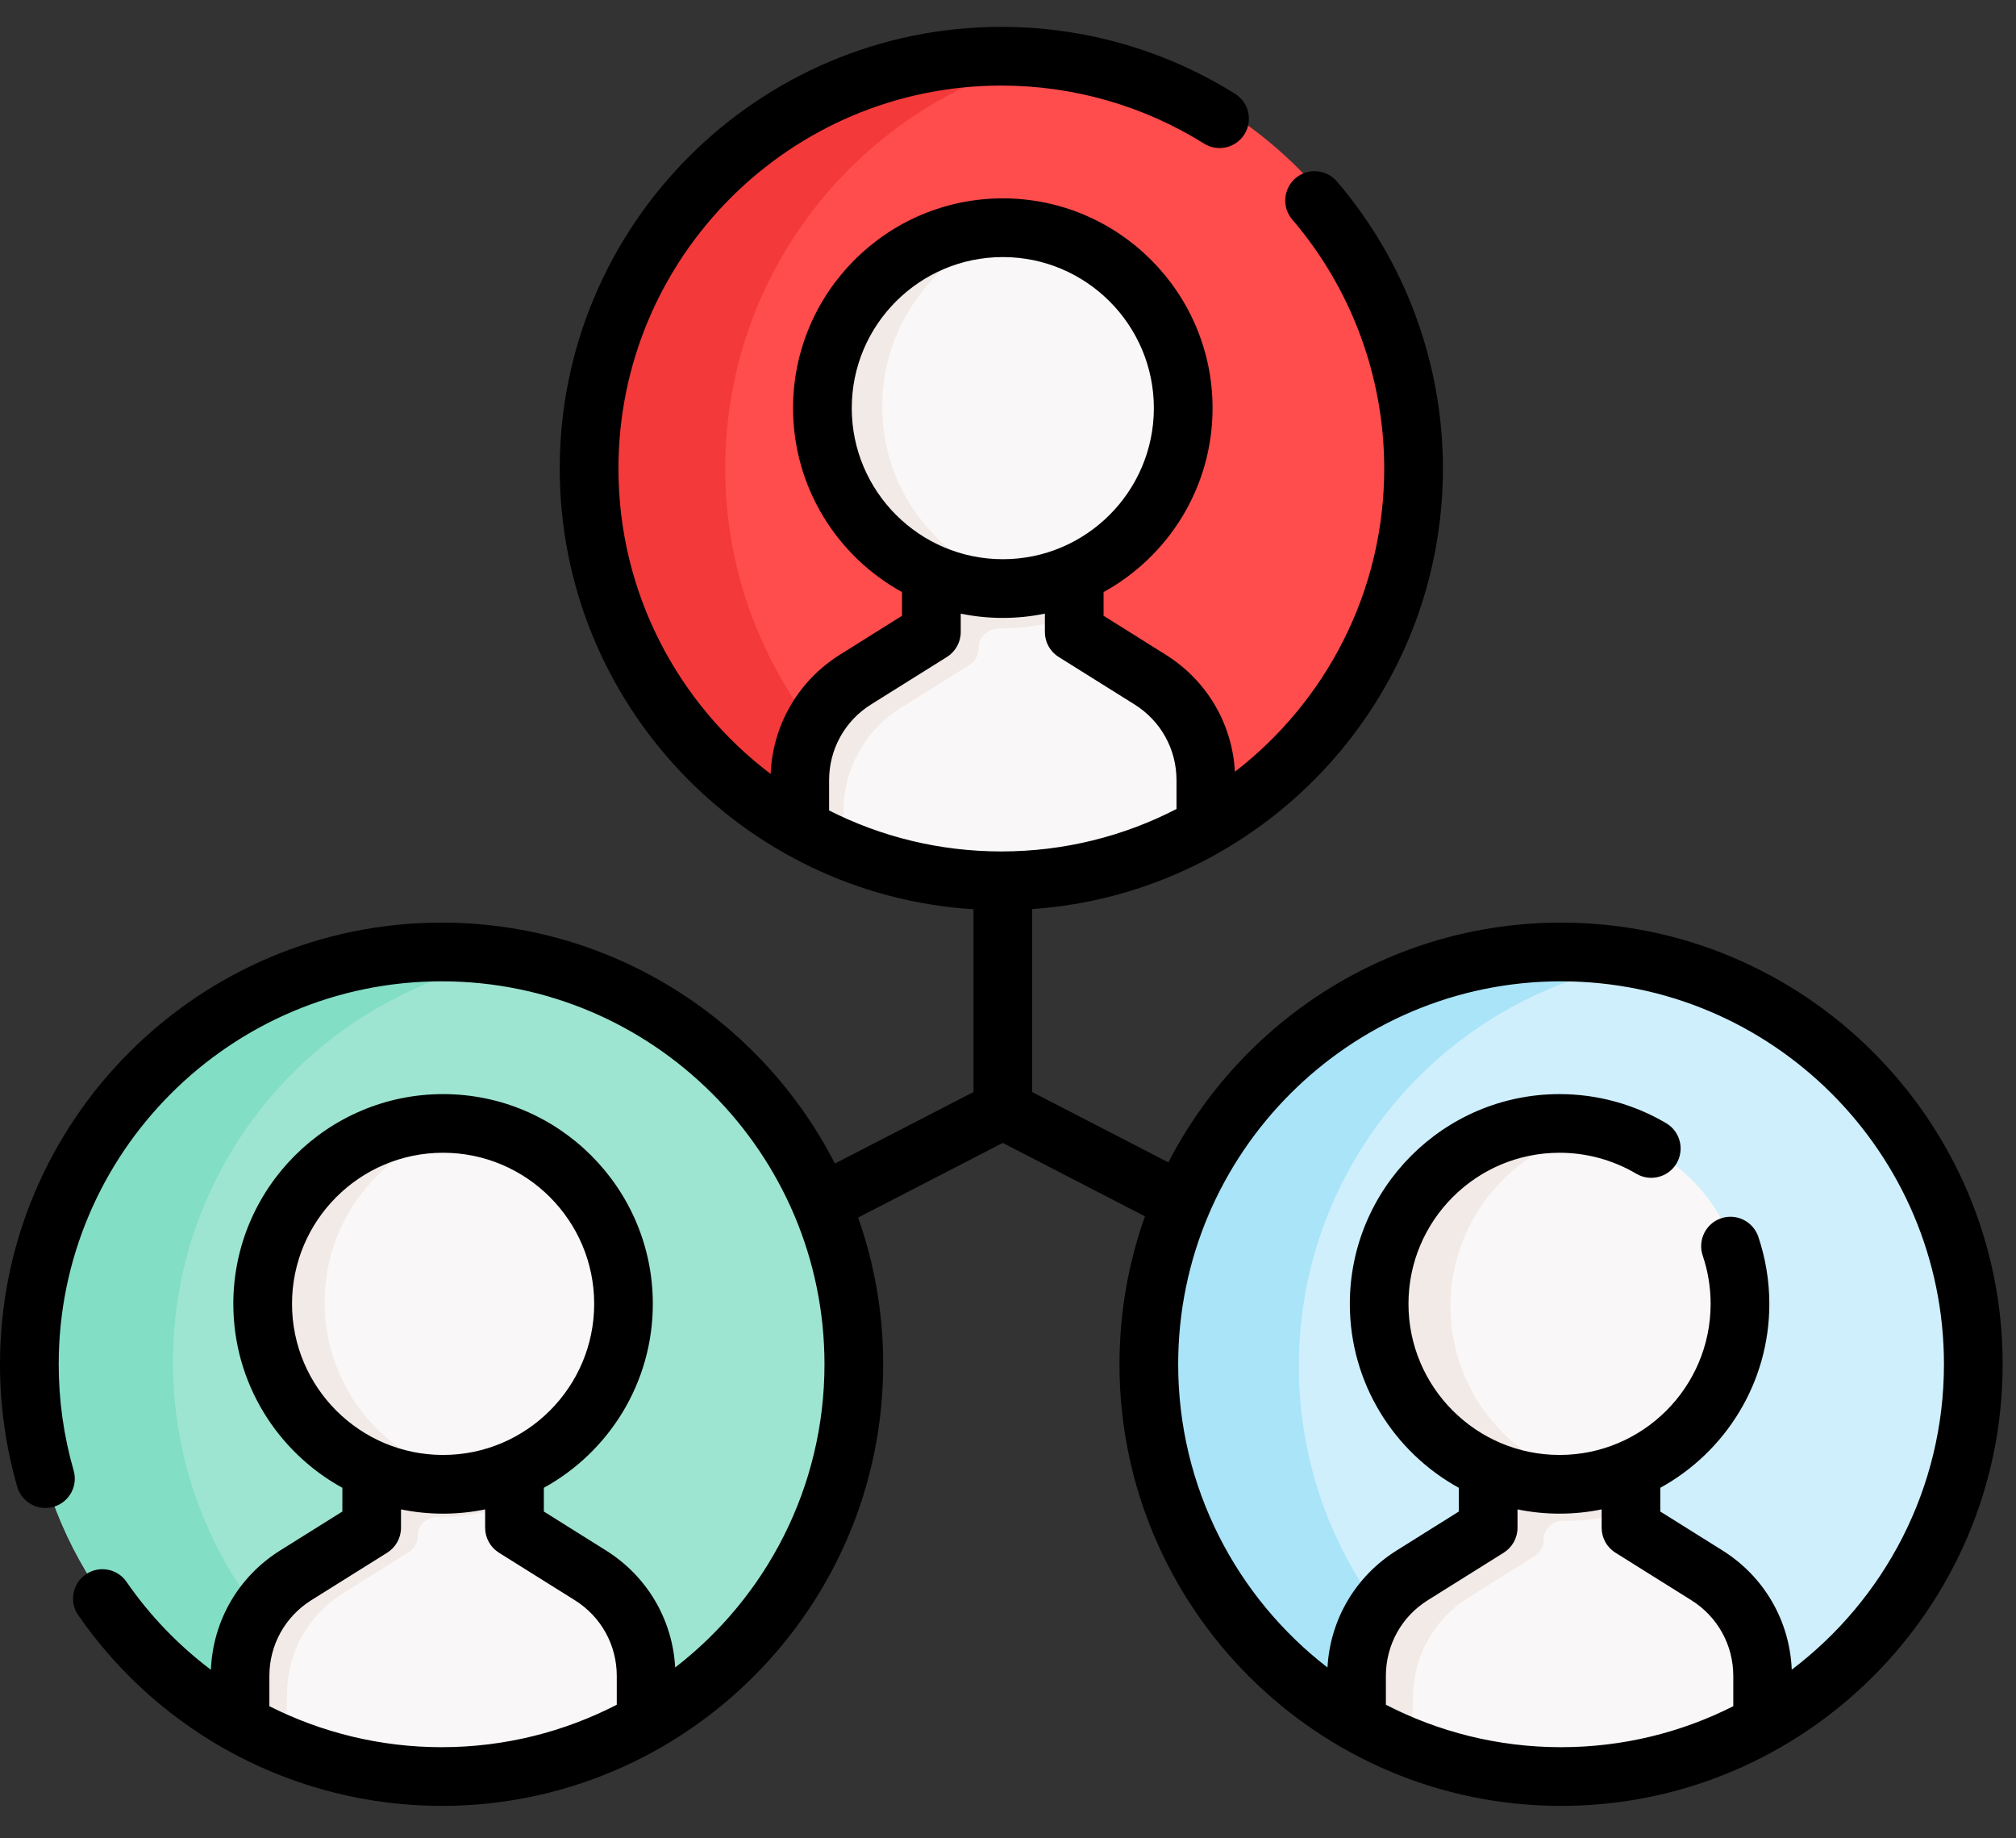<svg width="34" height="31" viewBox="0 0 34 31" fill="none" xmlns="http://www.w3.org/2000/svg">
<rect x="0" y="0" width="34" height="31" fill="#333333" stroke="none"/>
<path d="M16.853 0.756C12.908 0.756 9.71 3.954 9.71 7.898C9.71 10.566 11.172 12.889 13.338 14.117L14.401 13.317H19.552L20.432 14.082C22.563 12.846 23.996 10.54 23.996 7.898C23.996 3.954 20.799 0.756 16.853 0.756Z" fill="#FF4C4C"/>
<path d="M14.441 13.06C13.08 11.76 12.231 9.929 12.231 7.898C12.231 4.385 14.771 1.462 18.115 0.866C17.705 0.793 17.284 0.756 16.853 0.756C12.908 0.756 9.71 3.954 9.71 7.898C9.71 10.565 11.171 12.89 13.337 14.117L14.441 13.06Z" fill="#F33939"/>
<path d="M20.432 14.082C19.38 14.693 18.158 15.042 16.853 15.042C15.574 15.042 14.375 14.706 13.337 14.117L13.36 13.299C13.36 12.589 13.726 11.931 14.326 11.555L15.641 10.732V7.168H18.116V10.732L19.431 11.555C20.032 11.931 20.397 12.589 20.397 13.299L20.432 14.082Z" fill="#F9F7F7"/>
<path d="M16.157 8.971V9.409H15.641V10.732L14.326 11.556C13.726 11.931 13.36 12.59 13.36 13.299L13.337 14.117C13.675 14.309 14.262 14.569 14.196 14.532L14.224 13.682C14.224 12.972 14.59 12.314 15.19 11.938L16.349 11.213C16.446 11.152 16.505 11.045 16.505 10.93C16.505 10.744 16.657 10.596 16.843 10.598C16.855 10.598 16.867 10.598 16.879 10.598C17.312 10.598 17.728 10.524 18.116 10.388V8.971H16.157Z" fill="#F2EAE7"/>
<path d="M16.879 9.979C18.605 9.979 20.005 8.579 20.005 6.853C20.005 5.126 18.605 3.727 16.879 3.727C15.152 3.727 13.753 5.126 13.753 6.853C13.753 8.579 15.152 9.979 16.879 9.979Z" fill="#F9F7F7"/>
<path d="M14.878 6.853C14.878 5.318 15.986 4.043 17.444 3.777C17.261 3.744 17.071 3.727 16.879 3.727C15.152 3.727 13.753 5.126 13.753 6.853C13.753 8.579 15.152 9.979 16.879 9.979C17.071 9.979 17.26 9.961 17.442 9.928C15.985 9.663 14.878 8.387 14.878 6.853Z" fill="#F2EAE7"/>
<path d="M26.37 16.138C22.559 16.138 19.469 19.227 19.469 23.037C19.469 25.614 20.882 27.858 22.974 29.044L24.001 28.271H28.977L29.827 29.011C31.886 27.817 33.27 25.589 33.27 23.037C33.27 19.227 30.181 16.138 26.37 16.138Z" fill="#CFEFFC"/>
<path d="M24.039 28.024C22.725 26.768 21.905 24.999 21.905 23.037C21.905 19.643 24.358 16.82 27.588 16.244C27.193 16.174 26.786 16.138 26.37 16.138C22.559 16.138 19.47 19.227 19.47 23.037C19.47 25.613 20.881 27.86 22.973 29.045L24.039 28.024Z" fill="#A9E4F9"/>
<path d="M29.827 29.011C28.811 29.601 27.63 29.938 26.37 29.938C25.134 29.938 23.976 29.614 22.973 29.045L22.996 28.255C22.996 27.569 23.349 26.933 23.929 26.57L25.199 25.775V22.332H27.589V25.775L28.86 26.57C29.441 26.933 29.793 27.569 29.793 28.255L29.827 29.011Z" fill="#F9F7F7"/>
<path d="M25.697 24.074V24.498H25.199V25.776L23.929 26.571C23.349 26.934 22.996 27.57 22.996 28.256L22.973 29.046C23.299 29.231 23.867 29.482 23.803 29.446L23.83 28.625C23.83 27.939 24.183 27.304 24.763 26.941L25.882 26.24C25.976 26.181 26.034 26.078 26.034 25.967C26.034 25.787 26.18 25.645 26.36 25.646C26.372 25.646 26.383 25.646 26.395 25.646C26.813 25.646 27.215 25.574 27.589 25.443V24.074H25.697Z" fill="#F2EAE7"/>
<path d="M26.395 25.047C28.062 25.047 29.415 23.695 29.415 22.027C29.415 20.36 28.062 19.008 26.395 19.008C24.727 19.008 23.375 20.36 23.375 22.027C23.375 23.695 24.727 25.047 26.395 25.047Z" fill="#F9F7F7"/>
<path d="M24.462 22.027C24.462 20.546 25.532 19.313 26.94 19.057C26.764 19.025 26.581 19.008 26.395 19.008C24.727 19.008 23.375 20.36 23.375 22.027C23.375 23.695 24.727 25.047 26.395 25.047C26.58 25.047 26.763 25.03 26.939 24.998C25.531 24.742 24.462 23.51 24.462 22.027Z" fill="#F2EAE7"/>
<path d="M7.382 16.072C3.571 16.072 0.481 19.162 0.481 22.972C0.481 25.548 1.894 27.793 3.986 28.978L5.013 28.206H9.989L10.839 28.945C12.898 27.751 14.282 25.523 14.282 22.972C14.282 19.162 11.193 16.072 7.382 16.072Z" fill="#9DE5D1"/>
<path d="M5.051 27.958C3.737 26.702 2.917 24.934 2.917 22.972C2.917 19.578 5.37 16.754 8.6 16.179C8.205 16.109 7.798 16.072 7.382 16.072C3.571 16.072 0.481 19.162 0.481 22.972C0.481 25.548 1.893 27.794 3.985 28.979L5.051 27.958Z" fill="#82DEC5"/>
<path d="M10.839 28.946C9.823 29.535 8.642 29.873 7.382 29.873C6.147 29.873 4.988 29.548 3.985 28.98L4.008 28.189C4.008 27.504 4.361 26.868 4.941 26.505L6.212 25.709V22.267H8.602V25.709L9.872 26.505C10.453 26.868 10.805 27.504 10.805 28.189L10.839 28.946Z" fill="#F9F7F7"/>
<path d="M6.709 24.008V24.431H6.211V25.709L4.941 26.505C4.361 26.868 4.008 27.504 4.008 28.189L3.985 28.98C4.312 29.165 4.879 29.416 4.816 29.38L4.842 28.559C4.842 27.873 5.196 27.237 5.775 26.874L6.895 26.173C6.989 26.114 7.046 26.011 7.046 25.901C7.046 25.721 7.193 25.578 7.372 25.58C7.384 25.58 7.395 25.58 7.407 25.58C7.825 25.58 8.227 25.508 8.601 25.377V24.008H6.709V24.008Z" fill="#F2EAE7"/>
<path d="M7.407 24.981C9.074 24.981 10.426 23.629 10.426 21.961C10.426 20.293 9.074 18.941 7.407 18.941C5.739 18.941 4.387 20.293 4.387 21.961C4.387 23.629 5.739 24.981 7.407 24.981Z" fill="#F9F7F7"/>
<path d="M5.474 21.961C5.474 20.479 6.544 19.247 7.952 18.991C7.776 18.959 7.592 18.941 7.407 18.941C5.739 18.941 4.387 20.293 4.387 21.961C4.387 23.629 5.739 24.981 7.407 24.981C7.592 24.981 7.775 24.964 7.951 24.932C6.543 24.676 5.474 23.443 5.474 21.961Z" fill="#F2EAE7"/>
<path d="M26.327 15.558C23.447 15.558 20.943 17.202 19.705 19.601L17.407 18.415V15.33C21.272 15.062 24.335 11.832 24.335 7.901C24.335 6.126 23.7 4.406 22.546 3.059C22.369 2.852 22.056 2.828 21.849 3.005C21.641 3.183 21.617 3.496 21.795 3.703C22.795 4.871 23.345 6.362 23.345 7.901C23.345 9.98 22.358 11.832 20.827 13.014C20.782 12.204 20.353 11.474 19.659 11.04L18.612 10.384V9.984C19.706 9.382 20.45 8.218 20.45 6.882C20.45 4.932 18.863 3.345 16.913 3.345C14.962 3.345 13.375 4.932 13.375 6.882C13.375 8.218 14.119 9.382 15.213 9.984V10.384L14.166 11.04C13.462 11.481 13.031 12.227 12.997 13.051C11.438 11.871 10.43 10.002 10.43 7.901C10.43 4.34 13.327 1.443 16.887 1.443C18.1 1.443 19.282 1.781 20.306 2.421C20.537 2.566 20.843 2.496 20.988 2.264C21.132 2.032 21.062 1.727 20.83 1.582C19.649 0.843 18.286 0.453 16.887 0.453C12.781 0.453 9.44 3.794 9.44 7.901C9.44 11.849 12.529 15.09 16.418 15.333V18.415L14.081 19.621C12.846 17.211 10.336 15.558 7.448 15.558C3.341 15.558 0 18.899 0 23.006C0 23.707 0.098 24.402 0.291 25.072C0.367 25.334 0.641 25.485 0.903 25.41C1.166 25.334 1.318 25.06 1.242 24.798C1.075 24.217 0.99 23.614 0.99 23.006C0.99 19.445 3.887 16.548 7.448 16.548C11.008 16.548 13.905 19.445 13.905 23.006C13.905 25.084 12.918 26.937 11.387 28.119C11.342 27.309 10.913 26.579 10.219 26.145L9.172 25.489V25.089C10.266 24.487 11.01 23.322 11.01 21.987C11.01 20.037 9.423 18.45 7.473 18.45C5.522 18.45 3.935 20.037 3.935 21.987C3.935 23.322 4.679 24.487 5.774 25.089V25.489L4.726 26.145C4.021 26.586 3.59 27.333 3.557 28.158C3.013 27.747 2.531 27.25 2.134 26.675C1.978 26.45 1.67 26.394 1.445 26.55C1.22 26.705 1.164 27.014 1.32 27.238C2.713 29.251 5.003 30.453 7.448 30.453C11.554 30.453 14.895 27.112 14.895 23.006C14.895 22.139 14.746 21.307 14.472 20.532L16.912 19.273L19.31 20.511C19.032 21.291 18.88 22.131 18.88 23.006C18.88 27.112 22.221 30.453 26.327 30.453C30.434 30.453 33.775 27.112 33.775 23.006C33.775 18.899 30.434 15.558 26.327 15.558ZM4.925 21.987C4.925 20.582 6.068 19.439 7.473 19.439C8.877 19.439 10.021 20.582 10.021 21.987C10.021 23.392 8.877 24.535 7.473 24.535C6.068 24.535 4.925 23.392 4.925 21.987ZM4.543 28.772V28.262C4.543 27.739 4.808 27.261 5.251 26.984L6.531 26.183C6.675 26.092 6.763 25.934 6.763 25.763V25.453C6.992 25.5 7.23 25.525 7.473 25.525C7.715 25.525 7.953 25.5 8.182 25.453V25.763C8.182 25.934 8.27 26.092 8.414 26.183L9.694 26.984C10.137 27.261 10.402 27.739 10.402 28.262V28.747C9.516 29.204 8.511 29.463 7.447 29.463C6.424 29.463 5.432 29.22 4.543 28.772ZM14.365 6.882C14.365 5.477 15.508 4.335 16.913 4.335C18.317 4.335 19.46 5.477 19.46 6.882C19.46 8.287 18.317 9.43 16.913 9.43C15.508 9.43 14.365 8.287 14.365 6.882ZM13.983 13.157C13.983 12.634 14.248 12.156 14.691 11.879L15.971 11.078C16.115 10.987 16.203 10.829 16.203 10.658V10.348C16.432 10.395 16.67 10.42 16.912 10.42C17.155 10.42 17.392 10.395 17.622 10.348V10.658C17.622 10.829 17.709 10.987 17.854 11.078L19.134 11.879C19.577 12.156 19.842 12.634 19.842 13.157V13.642C18.956 14.1 17.951 14.358 16.887 14.358C15.843 14.358 14.856 14.109 13.983 13.667V13.157H13.983ZM23.373 28.747V28.262C23.373 27.739 23.637 27.261 24.081 26.984L25.361 26.183C25.505 26.092 25.593 25.934 25.593 25.763V25.453C25.822 25.5 26.059 25.525 26.302 25.525C26.545 25.525 26.782 25.5 27.012 25.453V25.763C27.012 25.934 27.099 26.092 27.244 26.183L28.524 26.984C28.967 27.261 29.232 27.739 29.232 28.262V28.772C28.358 29.214 27.371 29.463 26.327 29.463C25.263 29.463 24.259 29.204 23.373 28.747ZM30.218 28.156C30.184 27.332 29.753 26.585 29.049 26.145L28.001 25.489V25.089C29.096 24.487 29.84 23.322 29.84 21.987C29.84 21.602 29.777 21.221 29.654 20.855C29.566 20.596 29.285 20.457 29.027 20.544C28.768 20.632 28.629 20.913 28.716 21.172C28.805 21.435 28.85 21.71 28.85 21.987C28.85 23.392 27.707 24.535 26.302 24.535C24.897 24.535 23.754 23.392 23.754 21.987C23.754 20.582 24.897 19.439 26.302 19.439C26.758 19.439 27.206 19.562 27.597 19.793C27.832 19.932 28.136 19.854 28.275 19.619C28.414 19.384 28.336 19.08 28.101 18.941C27.558 18.62 26.936 18.45 26.302 18.45C24.352 18.45 22.765 20.037 22.765 21.987C22.765 23.322 23.509 24.487 24.603 25.089V25.489L23.556 26.145C22.862 26.579 22.433 27.309 22.388 28.119C20.857 26.937 19.87 25.084 19.87 23.006C19.87 19.445 22.767 16.548 26.327 16.548C29.888 16.548 32.785 19.445 32.785 23.006C32.785 25.106 31.776 26.976 30.218 28.156Z" fill="black"/>
</svg>
